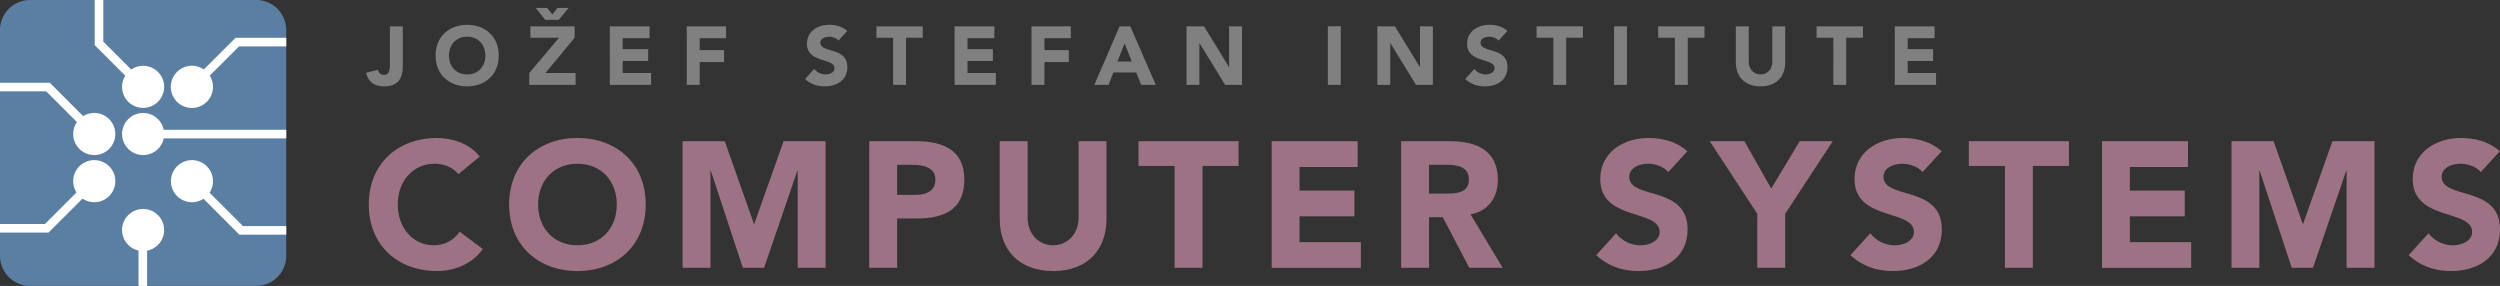 <svg xmlns="http://www.w3.org/2000/svg" viewBox="0 0 2908.36 332.62"><rect x="0" y="0" width="2908.36" height="332.62" fill="#333333" stroke="none"/><defs><style>.cls-1{fill:#5b7fa3;}.cls-2{fill:#fff;}.cls-3{fill:#9c7284;}.cls-4{fill:gray;}</style></defs><g id="Layer_2" data-name="Layer 2"><g id="Layer_2-2" data-name="Layer 2"><path class="cls-1" d="M333,35V297.59a35,35,0,0,1-35,35H35a35,35,0,0,1-35-35V35A35,35,0,0,1,35,0h262.9A35,35,0,0,1,333,35Z"/><path class="cls-2" d="M243.8,224.15a24.48,24.48,0,1,0-7.06,7.08L278.48,273H333V263H282.62Z"/><path class="cls-2" d="M274,44,237.11,80.82A24.53,24.53,0,1,0,244,88L278.1,54H333V44Z"/><path class="cls-2" d="M145.71,88.06a24.49,24.49,0,1,0,6.92-7.22L120.18,48.39V0h-10V52.53Z"/><path class="cls-2" d="M109.66,131.41a24.33,24.33,0,0,0-12.92,3.69L57.89,96.24H0v10H53.75L89.5,142a24.49,24.49,0,1,0,20.16-10.59Z"/><path class="cls-2" d="M166.48,131.41a24.49,24.49,0,1,0,24,29.56H333V151H190.47A24.49,24.49,0,0,0,166.48,131.41Z"/><path class="cls-2" d="M109.66,186.27A24.49,24.49,0,0,0,89,223.9L52.27,260.62H0v10H56.41L96,231.07a24.49,24.49,0,1,0,13.7-44.8Z"/><path class="cls-2" d="M166.48,243.09a24.49,24.49,0,0,0-5.34,48.39v41.14h10v-41a24.49,24.49,0,0,0-4.66-48.53Z"/><path class="cls-3" d="M533.24,202.56c-6.45-7.7-15.81-12.07-27.87-12.07-24.54,0-42.64,20-42.64,47.42s18.1,47.43,41.6,47.43c13.1,0,23.71-5.83,30.37-15.81l27,20.17c-12.27,17.48-33.07,25.59-53.24,25.59-46,0-79.45-30.16-79.45-77.38s33.48-77.37,79.45-77.37c16.43,0,37.23,5.62,49.71,21.63Z"/><path class="cls-3" d="M671.77,160.54c46,0,79.45,30.16,79.45,77.37s-33.49,77.38-79.45,77.38-79.46-30.16-79.46-77.38S625.8,160.54,671.77,160.54Zm0,124.8c27.66,0,45.76-20,45.76-47.43s-18.1-47.42-45.76-47.42S626,210.46,626,237.91,644.11,285.34,671.77,285.34Z"/><path class="cls-3" d="M794.07,164.29h49.09l33.9,96.09h.42l34.11-96.09h48.88V311.54H928V198.6h-.42L888.92,311.54H864.17L826.93,198.6h-.41V311.54H794.07Z"/><path class="cls-3" d="M1011.22,164.29h54.7c30.58,0,55.95,9.77,55.95,44.71,0,34.53-23.5,45.14-54.49,45.14h-23.71v57.4h-32.45Zm32.45,62.39h21.63c11.44,0,22.88-4,22.88-17.68,0-15.18-15.39-17.26-27.87-17.26h-16.64Z"/><path class="cls-3" d="M1287.23,254.76c0,34.74-21.22,60.53-62,60.53-41,0-62.19-25.79-62.19-60.53V164.29h32.45v89.22c0,18.1,12.47,31.83,29.74,31.83,17,0,29.53-13.73,29.53-31.83V164.29h32.45Z"/><path class="cls-3" d="M1366.48,193h-42v-28.7h116.47V193h-42V311.54h-32.45Z"/><path class="cls-3" d="M1479.42,164.29h100v30h-67.6v27.45h63.85v29.95h-63.85v29.95h71.34v30H1479.42Z"/><path class="cls-3" d="M1630,164.29h57c30.16,0,55.54,10.39,55.54,44.71,0,20.59-11,36.61-31.83,40.35l37.44,62.19h-38.89l-30.79-58.86h-16v58.86H1630Zm32.45,60.94h19.14c11.85,0,27.24-.42,27.24-16.43,0-14.77-13.31-17.06-25.16-17.06h-21.22Z"/><path class="cls-3" d="M1940.76,200.27c-5.2-6.66-15.6-9.78-23.5-9.78-9.15,0-21.84,4.16-21.84,15.19,0,26.83,67.8,9.56,67.8,61.15,0,32.86-26.41,48.46-56.78,48.46-18.93,0-35.56-5.62-49.5-18.51L1880,271.4a36.05,36.05,0,0,0,28.28,13.94c10.61,0,22.47-5,22.47-15.39,0-27-69.06-12.48-69.06-61.57,0-31.41,27.25-47.84,56.16-47.84,16.64,0,32.66,4.37,45.14,15.39Z"/><path class="cls-3" d="M2044.34,248.73,1989,164.29h40.35l31.2,55.11,33.07-55.11h38.48l-55.33,84.44v62.81h-32.45Z"/><path class="cls-3" d="M2236.53,200.27c-5.2-6.66-15.6-9.78-23.5-9.78-9.15,0-21.84,4.16-21.84,15.19,0,26.83,67.81,9.56,67.81,61.15,0,32.86-26.42,48.46-56.79,48.46-18.92,0-35.56-5.62-49.5-18.51l23.09-25.38a36.06,36.06,0,0,0,28.29,13.94c10.6,0,22.46-5,22.46-15.39,0-27-69.05-12.48-69.05-61.57,0-31.41,27.24-47.84,56.15-47.84,16.64,0,32.66,4.37,45.14,15.39Z"/><path class="cls-3" d="M2332.42,193h-42v-28.7h116.47V193h-42V311.54h-32.45Z"/><path class="cls-3" d="M2445.36,164.29h100v30h-67.6v27.45h63.85v29.95h-63.85v29.95h71.34v30H2445.36Z"/><path class="cls-3" d="M2596,164.29H2645l33.9,96.09h.42l34.11-96.09h48.88V311.54H2729.9V198.6h-.42L2690.8,311.54h-24.75L2628.82,198.6h-.42V311.54H2596Z"/><path class="cls-3" d="M2885.9,200.27c-5.2-6.66-15.6-9.78-23.5-9.78-9.16,0-21.84,4.16-21.84,15.19,0,26.83,67.8,9.56,67.8,61.15,0,32.86-26.41,48.46-56.78,48.46-18.93,0-35.57-5.62-49.5-18.51l23.09-25.38a36.05,36.05,0,0,0,28.28,13.94c10.61,0,22.47-5,22.47-15.39,0-27-69.06-12.48-69.06-61.57,0-31.41,27.25-47.84,56.16-47.84,16.64,0,32.66,4.37,45.13,15.39Z"/><path class="cls-4" d="M468.6,75.94c0,12.61-3.27,24.54-21.75,24.54-10.78,0-18.67-5-20.89-15.88l13.77-3.37a7,7,0,0,0,6.74,6c7,0,7.12-7.8,7.12-12.9V30.6h15Z"/><path class="cls-4" d="M543.49,28.87c21.27,0,36.77,14,36.77,35.81s-15.5,35.8-36.77,35.8-36.77-14-36.77-35.8S522.22,28.87,543.49,28.87Zm0,57.75c12.8,0,21.17-9.24,21.17-21.94s-8.37-22-21.17-22-21.18,9.24-21.18,22S530.68,86.62,543.49,86.62Z"/><path class="cls-4" d="M615.77,84.89l34.55-41H617V30.6h51.5V43.89l-33.88,41h35V98.75h-53.9ZM636.46,9.24l6.07,7.5,6-7.5h13L650,23.1H634.35L623.18,9.24Z"/><path class="cls-4" d="M709.42,30.6h46.3V44.46H724.44V57.17H754V71H724.44V84.89h33V98.75h-48Z"/><path class="cls-4" d="M798.93,30.6h45.72V44.46H814V58.32h28.39V72.18H814V98.75h-15Z"/><path class="cls-4" d="M975.36,47.25c-2.41-3.08-7.22-4.52-10.88-4.52-4.23,0-10.1,1.93-10.1,7,0,12.41,31.37,4.43,31.37,28.3,0,15.2-12.22,22.42-26.27,22.42-8.76,0-16.46-2.6-22.91-8.56l10.68-11.75a16.68,16.68,0,0,0,13.09,6.45c4.91,0,10.4-2.31,10.4-7.12,0-12.51-32-5.78-32-28.49,0-14.54,12.61-22.14,26-22.14,7.7,0,15.11,2,20.89,7.12Z"/><path class="cls-4" d="M1039,43.89h-19.44V30.6h53.9V43.89H1054V98.75h-15Z"/><path class="cls-4" d="M1110.49,30.6h46.3V44.46h-31.28V57.17h29.55V71h-29.55V84.89h33V98.75h-48Z"/><path class="cls-4" d="M1200,30.6h45.72V44.46H1215V58.32h28.39V72.18H1215V98.75h-15Z"/><path class="cls-4" d="M1302.51,30.6h12.42l29.64,68.15h-16.94l-5.87-14.44h-26.47l-5.68,14.44h-16.55Zm5.78,19.83L1300,71.61h16.65Z"/><path class="cls-4" d="M1380.28,30.6h20.41l29,47.36h.19V30.6h15V98.75h-19.64l-29.74-48.51h-.19V98.75h-15Z"/><path class="cls-4" d="M1544.77,30.6h15V98.75h-15Z"/><path class="cls-4" d="M1602.33,30.6h20.4l29,47.36h.19V30.6h15V98.75h-19.63l-29.74-48.51h-.2V98.75h-15Z"/><path class="cls-4" d="M1743.34,47.25c-2.41-3.08-7.22-4.52-10.88-4.52-4.24,0-10.11,1.93-10.11,7,0,12.41,31.38,4.43,31.38,28.3,0,15.2-12.22,22.42-26.28,22.42-8.76,0-16.46-2.6-22.9-8.56l10.68-11.75a16.66,16.66,0,0,0,13.09,6.45c4.91,0,10.4-2.31,10.4-7.12,0-12.51-32-5.78-32-28.49,0-14.54,12.61-22.14,26-22.14,7.7,0,15.11,2,20.89,7.12Z"/><path class="cls-4" d="M1807,43.89h-19.45V30.6h53.9V43.89H1822V98.75h-15Z"/><path class="cls-4" d="M1877.7,30.6h15V98.75h-15Z"/><path class="cls-4" d="M1948.44,43.89H1929V30.6h53.9V43.89h-19.44V98.75h-15Z"/><path class="cls-4" d="M2076.84,72.47c0,16.08-9.82,28-28.68,28s-28.78-11.93-28.78-28V30.6h15V71.9c0,8.37,5.78,14.72,13.77,14.72s13.67-6.35,13.67-14.72V30.6h15Z"/><path class="cls-4" d="M2132.76,43.89h-19.44V30.6h53.9V43.89h-19.44V98.75h-15Z"/><path class="cls-4" d="M2204.27,30.6h46.3V44.46h-31.28V57.17h29.55V71h-29.55V84.89h33V98.75h-48Z"/></g></g></svg>